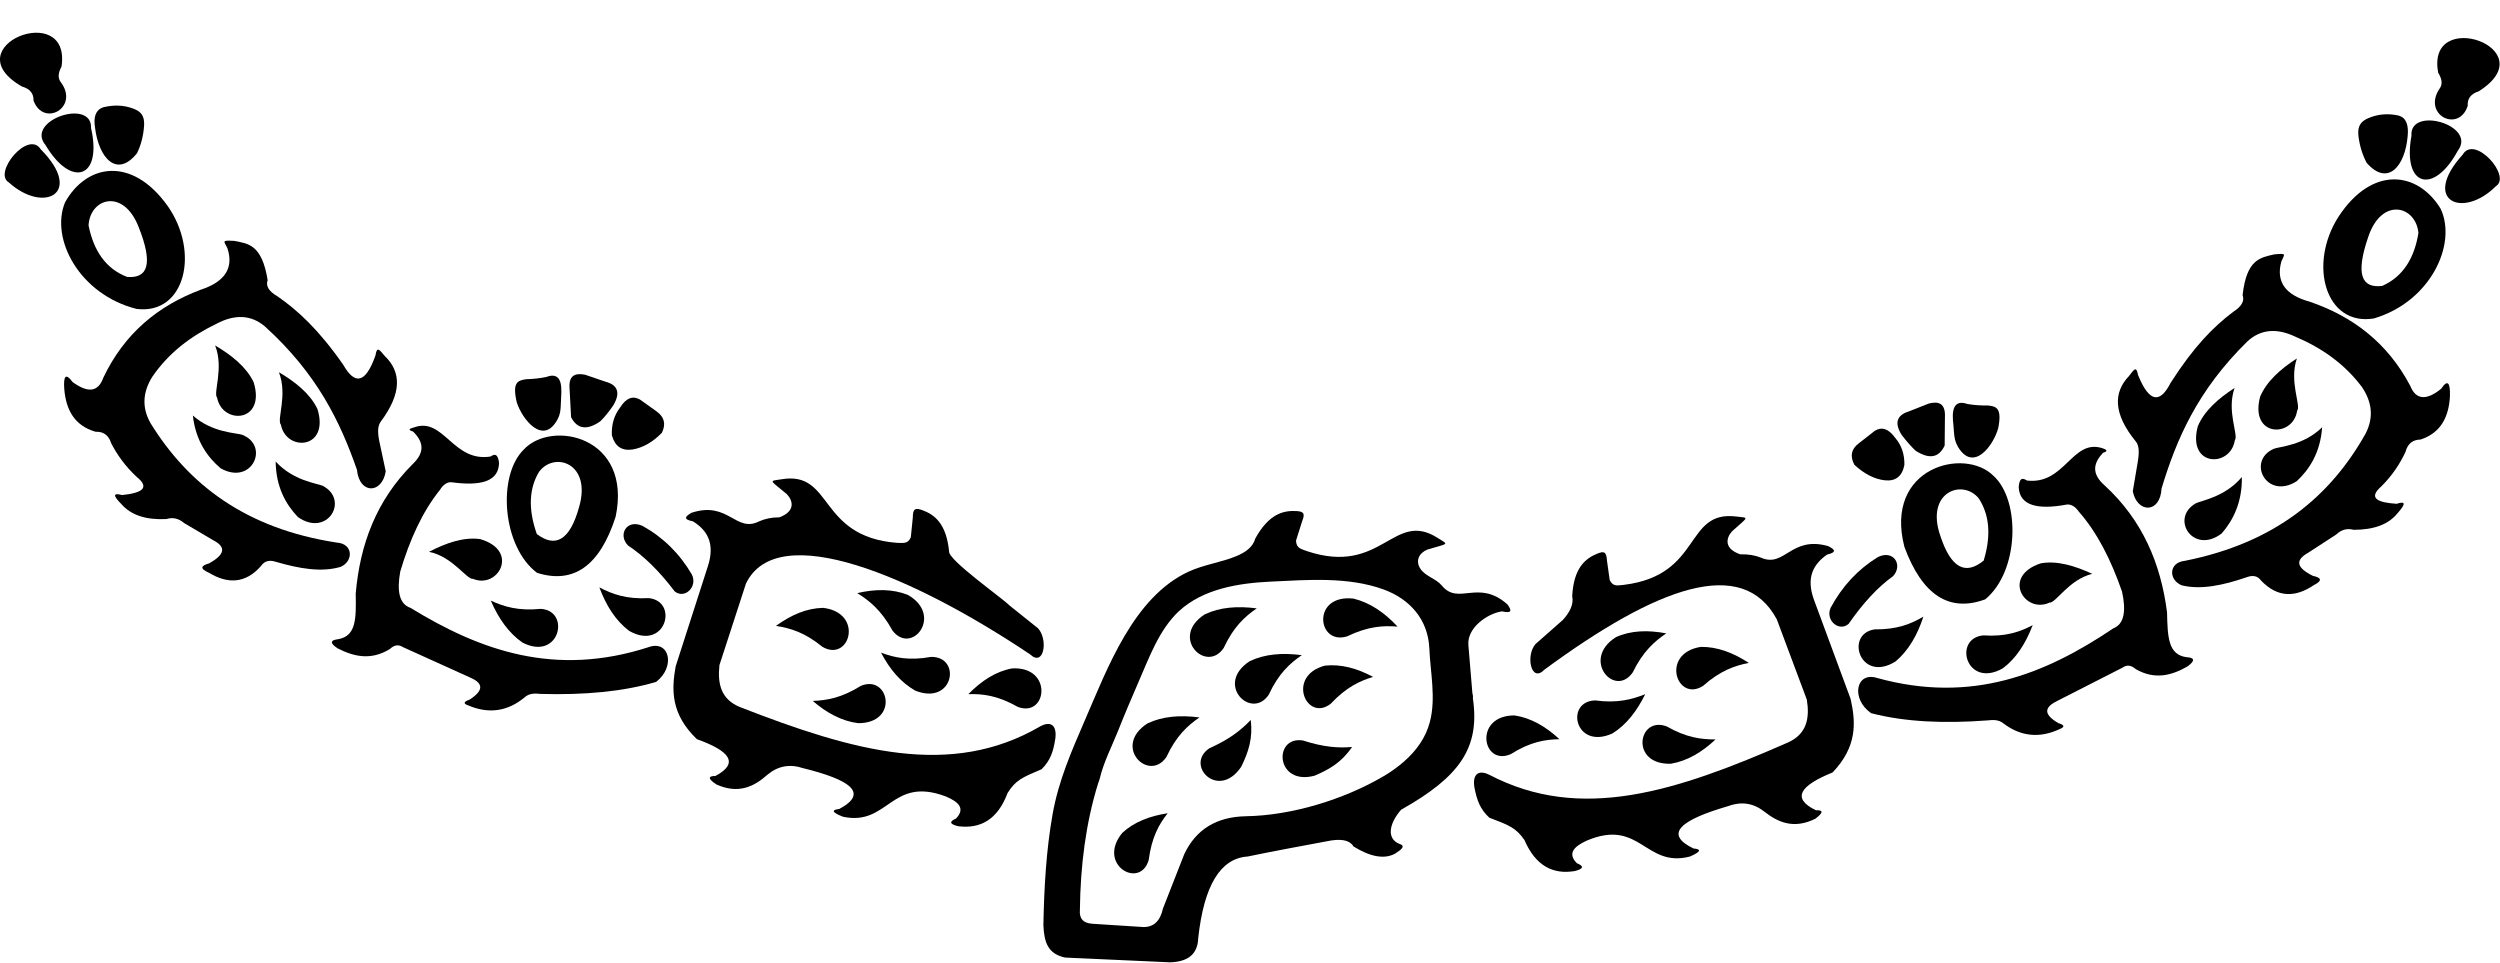 <?xml version="1.0" encoding="utf-8"?>
<!-- Generator: Adobe Illustrator 25.0.1, SVG Export Plug-In . SVG Version: 6.00 Build 0)  -->
<svg version="1.1" id="Capa_1" xmlns="http://www.w3.org/2000/svg" xmlns:xlink="http://www.w3.org/1999/xlink" x="0px" y="0px"
	 viewBox="0 0 99.94 38.49" style="enable-background:new 0 0 99.94 38.49;" xml:space="preserve">
<path d="M40.69,28.26c1.17,0.44,1.42-1.63-0.23-1.54c-0.65,0.12-1.22,0.49-1.75,1.03C39.28,27.73,39.88,27.8,40.69,28.26"/>
<path d="M35.68,25.21c0.77,1,2.05-0.61,0.61-1.43c-0.61-0.24-1.29-0.24-2.02-0.07C34.75,24.01,35.23,24.39,35.68,25.21"/>
<path d="M32.91,24.3c-0.66,0.01-1.28,0.28-1.89,0.72c0.56,0.09,1.14,0.25,1.86,0.84C33.97,26.49,34.55,24.5,32.91,24.3"/>
<path d="M34.41,27.42c-0.77,0.48-1.36,0.58-1.92,0.6c0.57,0.49,1.17,0.81,1.82,0.89C35.96,28.91,35.54,26.94,34.41,27.42"/>
<path d="M36.59,27.61c1.54,0.61,1.86-1.37,0.63-1.35c-0.88,0.16-1.47,0.03-2-0.17C35.57,26.76,36.01,27.28,36.59,27.61"/>
<path d="M27.7,20.84c0.58,0.36,0.89,0.89,0.6,1.79l-1.29,4.01c-0.17,0.95-0.19,1.91,0.85,2.91c1.32,0.47,1.7,0.96,0.74,1.47
	c-0.3,0-0.31,0.11,0.04,0.34c0.87,0.39,1.49,0.1,2.04-0.39c0.42-0.35,0.89-0.44,1.43-0.26c1.87,0.46,2.64,0.99,1.44,1.63
	c-0.29,0.03-0.34,0.12,0.15,0.31c1.82,0.39,1.92-1.64,4.11-0.81c0.53,0.22,0.78,0.49,0.41,0.88c-0.25,0.11-0.3,0.22,0.09,0.31
	c0.88,0.11,1.57-0.26,1.97-1.33c0.32-0.51,0.58-0.62,1.36-0.95c0.35-0.35,0.47-0.7,0.55-1.24c0.06-0.5-0.17-0.71-0.61-0.47
	c-3.57,2.08-7.45,1-11.99-0.77c-0.77-0.31-0.91-0.93-0.83-1.68l1.06-3.26c1.26-2.62,6.72-0.28,11.36,2.83
	c0.55,0.52,0.73-0.58,0.32-1.04l-1.15-0.92c-0.28-0.29-2.46-1.82-2.41-2.16c-0.11-1.11-0.58-1.47-1.08-1.65
	c-0.26-0.09-0.37-0.07-0.37,0.3l-0.08,0.79c-0.12,0.28-0.31,0.22-0.56,0.22c-3.17-0.25-2.53-2.89-4.61-2.54
	c-0.52,0.08-0.48,0.01,0.21,0.59c0.26,0.27,0.35,0.69-0.29,0.93c-0.32,0-0.58,0.06-0.81,0.16c-0.94,0.48-1.23-0.83-2.71-0.34
	C27.42,20.63,27.27,20.76,27.7,20.84"/>
<path d="M11.23,16.98c0.21,1.09,1.96,0.99,1.46-0.63c-0.29-0.61-0.88-1.08-1.54-1.47C11.51,15.81,11.05,16.78,11.23,16.98"/>
<path d="M10.14,15.28c-0.29-0.61-0.88-1.08-1.54-1.47c0.36,0.92-0.09,1.9,0.08,2.09C8.89,16.99,10.64,16.9,10.14,15.28"/>
<path d="M9.68,17.38c-0.24-0.08-1.2-0.08-1.97-0.77c0.11,1.02,0.6,1.68,1.11,2.11C10.07,19.43,10.8,17.82,9.68,17.38"/>
<path d="M11.91,20.67c1.18,0.83,2.07-0.69,0.99-1.25c-0.23-0.1-1.18-0.2-1.88-0.97C11.03,19.48,11.44,20.18,11.91,20.67"/>
<path d="M23.96,23.48c0.27,0.73,0.65,1.33,1.19,1.74c1.46,0.83,2-1.19,0.78-1.31C25.04,23.96,24.47,23.75,23.96,23.48"/>
<path d="M19.62,24.01c0.31,0.72,0.72,1.3,1.27,1.68c1.49,0.76,1.94-1.29,0.72-1.35C20.72,24.43,20.14,24.25,19.62,24.01"/>
<path d="M19.19,21.55c-0.66-0.09-1.37,0.16-2.04,0.51c0.95,0.19,1.51,1.12,1.76,1.08C19.91,23.56,20.79,22.01,19.19,21.55"/>
<path d="M25.11,21.81c0.62,0.41,1.24,1.01,1.86,1.83c0.39,0.32,0.93-0.17,0.69-0.67c-0.49-0.84-1.15-1.49-1.98-1.95
	C25.04,20.74,24.69,21.39,25.11,21.81"/>
<path d="M16.51,17.25c0.4,0.39,0.51,0.81-0.02,1.31c-1.45,1.45-2.1,3.21-2.27,5.17c0.02,1,0.02,1.69-0.69,1.82
	c-0.34,0.04-0.35,0.16-0.03,0.37c0.65,0.33,1.32,0.49,2.08,0.03c0.16-0.15,0.33-0.21,0.53-0.08l2.65,1.2
	c0.51,0.21,0.65,0.49,0.01,0.9c-0.24,0.08-0.26,0.16-0.05,0.23c0.82,0.35,1.57,0.24,2.25-0.32c0.17-0.16,0.4-0.17,0.64-0.14
	c1.74,0.05,3.3-0.09,4.62-0.48c0.79-0.61,0.53-1.69-0.3-1.39c-3.74,1.21-6.73,0.14-9.52-1.57c-0.45-0.15-0.55-0.67-0.41-1.45
	c0.38-1.28,0.89-2.4,1.59-3.27c0.14-0.23,0.32-0.32,0.47-0.3c1.18,0.16,1.88-0.04,1.89-0.78c-0.05-0.39-0.19-0.35-0.34-0.25
	c-1.5,0.24-1.87-1.58-3.04-1.17C16.33,17.14,16.31,17.19,16.51,17.25"/>
<path d="M21.47,22.9c1.46,0.46,2.51-0.28,3.14-2.24c0.68-3.22-2.57-3.9-3.68-2.68C19.87,19.03,20.08,21.86,21.47,22.9 M21.55,18.86
	c0.62-0.83,2.11-0.34,1.6,1.41c-0.37,1.34-0.95,1.64-1.69,1.08C21.09,20.3,21.17,19.49,21.55,18.86"/>
<path d="M25.28,17.97c0.42-0.07,0.81-0.29,1.18-0.67c0.17-0.35,0.1-0.63-0.22-0.86l-0.66-0.47c-0.29-0.16-0.55-0.06-0.79,0.32
	c-0.24,0.31-0.35,0.68-0.33,1.11C24.58,17.84,24.85,18.03,25.28,17.97"/>
<path d="M22.83,16.68c0.25,0.48,0.64,0.53,1.17,0.16c0.16-0.16,0.33-0.36,0.52-0.64c0.29-0.49,0.18-0.81-0.31-0.94l-0.82-0.28
	c-0.41-0.08-0.67,0.03-0.62,0.58L22.83,16.68z"/>
<path d="M22.29,16.76c0.11-0.21,0.12-0.36,0.13-0.61c0.01-0.13,0.01-0.29,0.02-0.46c0.02-0.57-0.18-0.78-0.6-0.62
	c-0.29,0.06-0.54,0.08-0.81,0.09c-0.34,0.05-0.56,0.13-0.37,0.93C20.88,16.77,21.72,17.83,22.29,16.76"/>
<path d="M4.13,15.1c-0.21,0.59-0.63,0.61-1.23,0.17c-0.28-0.38-0.37-0.23-0.33,0.29c0.07,0.84,0.42,1.46,1.25,1.7
	c0.27-0.01,0.51,0.09,0.63,0.47c0.24,0.46,0.56,0.91,1.01,1.33c0.56,0.45,0.2,0.65-0.58,0.73c-0.37-0.1-0.37,0.02-0.02,0.37
	c0.38,0.43,0.97,0.63,1.79,0.59c0.25-0.08,0.49-0.03,0.71,0.16l1.17,0.69c0.52,0.27,0.46,0.57-0.17,0.92
	c-0.31,0.09-0.4,0.2-0.02,0.37c0.76,0.46,1.47,0.45,2.1-0.27c0.13-0.19,0.32-0.25,0.59-0.16c0.93,0.27,1.82,0.43,2.59,0.2
	c0.52-0.23,0.5-0.93-0.16-0.97c-3.65-0.56-5.93-2.33-7.44-4.77c-0.37-0.65-0.3-1.27,0.07-1.86c0.65-0.95,1.53-1.62,2.57-2.12
	c0.74-0.39,1.38-0.35,1.92,0.1c2.1,1.9,3.02,3.82,3.69,5.74c0.1,1,1.01,0.96,1.15,0.06l-0.25-1.17c-0.09-0.42-0.06-0.65,0.04-0.8
	c0.87-1.16,0.83-2.01,0.17-2.64c-0.22-0.26-0.31-0.4-0.37-0.02c-0.41,1.16-0.84,1.16-1.29,0.37c-0.99-1.42-1.83-2.18-2.62-2.73
	c-0.37-0.21-0.48-0.43-0.4-0.65c-0.23-1.44-0.79-1.46-1.33-1.57c-0.53-0.03-0.42,0-0.28,0.29c0.27,0.81-0.12,1.35-1.06,1.66
	C6.32,12.22,4.97,13.33,4.13,15.1"/>
<path d="M2.6,8.09C2,9.54,3.17,11.77,5.46,12.35C7.4,12.59,8,10.08,6.7,8.23C5.26,6.22,3.45,6.56,2.6,8.09 M5.54,9.07
	c0.6,1.5,0.36,2.07-0.46,2c-0.86-0.33-1.34-1.06-1.54-2.06C3.6,7.92,4.93,7.51,5.54,9.07"/>
<path d="M5.48,6.12c0.15-0.31,0.25-0.67,0.28-1.09C5.79,4.6,5.6,4.45,5.35,4.35C4.94,4.19,4.53,4.19,4.12,4.29
	C3.82,4.4,3.73,4.68,3.8,5.11C3.95,6.33,4.68,7.13,5.48,6.12"/>
<path d="M1.82,5.8C2.84,7.52,4.1,7.15,3.64,5.12C3.69,3.91,0.99,4.81,1.82,5.8"/>
<path d="M1.63,5.97c-0.5-0.79-1.92,0.94-1.28,1.32C1.75,8.56,3.37,7.73,1.63,5.97"/>
<path d="M0.88,3.46c0.32,0.09,0.47,0.28,0.46,0.56c0.4,1.09,1.86,0.27,1.08-0.75c-0.11-0.15-0.1-0.35,0.04-0.61
	C2.86-0.03-1.91,1.86,0.88,3.46"/>
<path d="M60.39,30.15c-1.15,0.49-1.49-1.56,0.16-1.55c0.65,0.1,1.24,0.44,1.79,0.95C61.78,29.56,61.18,29.65,60.39,30.15"/>
<path d="M65.27,26.88c-0.72,1.04-2.08-0.52-0.67-1.41c0.6-0.27,1.28-0.29,2.01-0.15C66.14,25.64,65.68,26.04,65.27,26.88"/>
<path d="M67.99,25.86c0.66-0.01,1.29,0.23,1.92,0.64c-0.55,0.11-1.13,0.3-1.83,0.92C67.03,28.09,66.36,26.12,67.99,25.86"/>
<path d="M66.63,29.04c0.79,0.45,1.38,0.52,1.95,0.52c-0.54,0.51-1.13,0.86-1.78,0.97C65.14,30.59,65.48,28.6,66.63,29.04"/>
<path d="M64.46,29.32C62.95,30,62.55,28.03,63.77,28c0.89,0.12,1.47-0.04,2-0.25C65.44,28.42,65.02,28.97,64.46,29.32"/>
<path d="M73.04,22.17c-0.56,0.39-0.85,0.93-0.52,1.82l1.46,3.95c0.21,0.94,0.27,1.9-0.72,2.94c-1.29,0.52-1.66,1.03-0.67,1.51
	c0.3-0.01,0.31,0.09-0.02,0.34c-0.85,0.42-1.48,0.16-2.06-0.3c-0.43-0.33-0.91-0.4-1.44-0.2c-1.85,0.54-2.59,1.1-1.37,1.69
	c0.29,0.02,0.34,0.11-0.14,0.32c-1.8,0.47-1.99-1.55-4.14-0.63c-0.52,0.24-0.76,0.52-0.38,0.9c0.25,0.1,0.31,0.21-0.08,0.31
	c-0.87,0.15-1.57-0.2-2.02-1.24c-0.34-0.49-0.61-0.59-1.4-0.89c-0.36-0.33-0.5-0.68-0.6-1.22c-0.08-0.49,0.14-0.72,0.59-0.5
	c3.66,1.92,7.48,0.67,11.95-1.29c0.75-0.34,0.87-0.97,0.75-1.71l-1.2-3.21c-1.37-2.56-4.79-1.3-9.29,2.01
	c-0.53,0.55-0.76-0.55-0.36-1.02l1.1-0.97c0.27-0.3,0.44-0.62,0.37-0.95c0.06-1.11,0.51-1.5,1.01-1.7c0.25-0.1,0.36-0.09,0.38,0.28
	l0.11,0.78c0.14,0.28,0.32,0.21,0.57,0.19c3.15-0.39,2.4-3,4.5-2.73c0.52,0.06,0.48-0.01-0.18,0.59c-0.25,0.28-0.32,0.7,0.33,0.92
	c0.32-0.01,0.59,0.04,0.82,0.13c0.96,0.43,1.19-0.88,2.69-0.46C73.32,21.95,73.47,22.07,73.04,22.17"/>
<path d="M89.34,17.6c-0.17,1.1-1.92,1.08-1.48-0.56c0.26-0.62,0.83-1.12,1.47-1.53C89,16.44,89.5,17.4,89.34,17.6"/>
<path d="M90.35,15.86c0.26-0.62,0.83-1.12,1.47-1.53c-0.32,0.93,0.18,1.89,0.01,2.09C91.67,17.51,89.92,17.49,90.35,15.86"/>
<path d="M90.9,17.94c0.23-0.09,1.19-0.13,1.93-0.86c-0.07,1.02-0.52,1.7-1.02,2.16C90.6,20,89.8,18.42,90.9,17.94"/>
<path d="M88.82,21.32c-1.14,0.88-2.09-0.6-1.04-1.2c0.22-0.11,1.17-0.25,1.84-1.05C89.64,20.09,89.26,20.81,88.82,21.32"/>
<path d="M76.89,24.65c-0.24,0.74-0.6,1.36-1.11,1.79c-1.42,0.89-2.05-1.1-0.84-1.28C75.84,25.17,76.4,24.94,76.89,24.65"/>
<path d="M81.26,24.99c-0.28,0.73-0.66,1.33-1.2,1.73c-1.46,0.82-2-1.2-0.78-1.32C80.18,25.46,80.75,25.26,81.26,24.99"/>
<path d="M81.58,22.52c0.65-0.12,1.37,0.1,2.06,0.42c-0.94,0.23-1.46,1.18-1.71,1.15C80.94,24.55,80,23.04,81.58,22.52"/>
<path d="M75.68,23.03c-0.6,0.43-1.19,1.06-1.78,1.91c-0.37,0.33-0.94-0.13-0.72-0.64c0.46-0.86,1.09-1.54,1.89-2.03
	C75.7,21.96,76.08,22.59,75.68,23.03"/>
<path d="M84.07,18.1c-0.38,0.41-0.48,0.83,0.07,1.31c1.51,1.39,2.24,3.12,2.49,5.07c0.02,1,0.05,1.69,0.77,1.79
	c0.34,0.02,0.36,0.14,0.05,0.37c-0.63,0.36-1.3,0.55-2.07,0.11c-0.16-0.14-0.34-0.2-0.53-0.06l-2.59,1.32
	c-0.5,0.24-0.63,0.52,0.03,0.9c0.24,0.07,0.26,0.15,0.06,0.23c-0.8,0.38-1.56,0.31-2.26-0.22c-0.18-0.15-0.4-0.15-0.65-0.12
	c-1.73,0.13-3.3,0.06-4.64-0.29c-0.82-0.57-0.61-1.67,0.23-1.41c3.79,1.05,6.73-0.15,9.45-1.98c0.44-0.17,0.52-0.7,0.35-1.47
	c-0.44-1.27-0.99-2.36-1.73-3.2c-0.15-0.22-0.33-0.3-0.48-0.28c-1.17,0.22-1.89,0.04-1.92-0.7c0.03-0.4,0.17-0.36,0.33-0.26
	c1.51,0.18,1.8-1.66,2.99-1.3C84.25,17.98,84.27,18.04,84.07,18.1"/>
<path d="M79.69,19.02c-1.16-1.16-4.38-0.34-3.56,2.84c0.71,1.93,1.79,2.63,3.23,2.1C80.71,22.86,80.79,20.02,79.69,19.02
	 M79.3,22.41c-0.72,0.59-1.31,0.32-1.74-1.01c-0.59-1.73,0.89-2.27,1.54-1.48C79.51,20.55,79.62,21.35,79.3,22.41"/>
<path d="M75.34,19.2c-0.42-0.05-0.82-0.26-1.21-0.62c-0.18-0.34-0.13-0.63,0.18-0.86l0.64-0.5c0.28-0.17,0.55-0.08,0.81,0.28
	c0.26,0.3,0.38,0.67,0.37,1.09C76.04,19.04,75.78,19.25,75.34,19.2"/>
<path d="M77.74,17.81c-0.23,0.49-0.61,0.56-1.16,0.21c-0.17-0.16-0.34-0.35-0.55-0.62c-0.31-0.48-0.21-0.8,0.27-0.95l0.81-0.32
	c0.4-0.1,0.67,0,0.64,0.56L77.74,17.81z"/>
<path d="M78.27,17.86c-0.12-0.21-0.14-0.36-0.16-0.6c-0.01-0.13-0.02-0.29-0.04-0.47c-0.04-0.57,0.15-0.79,0.58-0.64
	c0.29,0.05,0.54,0.06,0.82,0.06c0.34,0.03,0.57,0.11,0.41,0.91C79.69,17.81,78.89,18.9,78.27,17.86"/>
<path d="M96.35,15.42c0.23,0.58,0.66,0.59,1.24,0.12c0.26-0.39,0.36-0.24,0.35,0.28c-0.04,0.84-0.36,1.48-1.17,1.75
	c-0.28,0.01-0.51,0.12-0.61,0.5c-0.22,0.47-0.52,0.93-0.96,1.37c-0.54,0.47-0.17,0.65,0.61,0.7c0.36-0.12,0.37,0,0.04,0.37
	c-0.36,0.45-0.94,0.67-1.76,0.67c-0.26-0.07-0.49-0.01-0.7,0.19l-1.14,0.74c-0.51,0.29-0.44,0.59,0.21,0.91
	c0.32,0.07,0.41,0.18,0.04,0.37c-0.74,0.5-1.45,0.51-2.11-0.18c-0.14-0.19-0.33-0.23-0.59-0.13c-0.91,0.31-1.8,0.51-2.58,0.32
	c-0.53-0.21-0.54-0.91,0.12-0.98c3.62-0.72,5.82-2.58,7.23-5.09c0.34-0.67,0.24-1.28-0.15-1.86c-0.69-0.92-1.6-1.56-2.66-2.01
	c-0.76-0.36-1.39-0.29-1.91,0.18c-2.02,1.98-2.85,3.94-3.44,5.89c-0.05,1-0.97,1-1.15,0.11l0.2-1.18c0.07-0.43,0.04-0.65-0.07-0.8
	c-0.92-1.12-0.91-1.97-0.28-2.63c0.21-0.27,0.29-0.41,0.36-0.04c0.46,1.14,0.89,1.12,1.3,0.32c0.93-1.46,1.73-2.26,2.5-2.84
	c0.36-0.23,0.46-0.45,0.38-0.67c0.16-1.45,0.72-1.5,1.26-1.63c0.52-0.05,0.42-0.02,0.29,0.28c-0.23,0.83,0.18,1.35,1.13,1.61
	C94.03,12.64,95.43,13.68,96.35,15.42"/>
<path d="M93.48,8.67c-1.22,1.91-0.51,4.38,1.42,4.06c2.26-0.67,3.33-2.96,2.67-4.38C96.66,6.85,94.83,6.6,93.48,8.67 M96.68,9.31
	c-0.16,1-0.61,1.75-1.45,2.12c-0.82,0.1-1.08-0.45-0.55-1.98C95.22,7.87,96.57,8.22,96.68,9.31"/>
<path d="M94.61,6.51c-0.16-0.3-0.28-0.66-0.33-1.08C94.23,5,94.42,4.84,94.66,4.73c0.41-0.18,0.82-0.2,1.23-0.11
	c0.3,0.09,0.4,0.37,0.36,0.81C96.15,6.65,95.45,7.47,94.61,6.51"/>
<path d="M98.25,6.03c-0.95,1.76-2.22,1.45-1.85-0.6C96.31,4.22,99.04,5,98.25,6.03"/>
<path d="M98.45,6.18c0.47-0.81,1.96,0.86,1.33,1.26C98.44,8.78,96.78,8.02,98.45,6.18"/>
<path d="M99.09,3.65c-0.32,0.1-0.46,0.3-0.44,0.58c-0.36,1.11-1.85,0.35-1.11-0.71c0.1-0.15,0.09-0.35-0.07-0.61
	C96.96,0.25,101.81,1.93,99.09,3.65"/>
<path d="M53.2,28.13c0.62-0.66,1.16-0.91,1.69-1.07c-0.65-0.35-1.29-0.52-1.93-0.45C51.4,27.03,52.24,28.89,53.2,28.13"/>
<path d="M52.55,31.01c0.59-0.25,1.09-0.54,1.5-1.15c-0.54,0.05-1.13,0.01-1.97-0.26C50.89,29.42,50.99,31.42,52.55,31.01"/>
<path d="M50.72,27.77c0.39-0.84,0.84-1.25,1.32-1.58c-0.77-0.1-1.47-0.05-2.08,0.24C48.54,27.35,50.03,28.81,50.72,27.77"/>
<path d="M53.85,25.44c0.83-0.4,1.44-0.44,2.02-0.39c-0.53-0.57-1.11-0.96-1.76-1.12C52.42,23.74,52.65,25.81,53.85,25.44"/>
<path d="M48.92,25.9c0.39-0.84,0.84-1.25,1.32-1.58c-0.77-0.1-1.47-0.05-2.08,0.24C46.74,25.48,48.23,26.94,48.92,25.9"/>
<path d="M46.63,30.26c0.39-0.84,0.84-1.25,1.32-1.58c-0.77-0.1-1.47-0.05-2.08,0.24C44.45,29.84,45.93,31.3,46.63,30.26"/>
<path d="M45.92,34.38c0.12-0.91,0.41-1.43,0.76-1.87c-0.72,0.11-1.35,0.35-1.82,0.79C43.83,34.57,45.58,35.57,45.92,34.38"/>
<path d="M49.62,30.65c0.29-0.59,0.47-1.14,0.38-1.87c-0.38,0.4-0.84,0.77-1.65,1.13C47.34,30.58,48.71,32.01,49.62,30.65"/>
<path d="M60.26,24.16c-1.17-1.03-1.95,0.06-2.62-0.75c-0.23-0.28-0.64-0.36-0.85-0.66c-0.22-0.32-0.07-0.64,0.27-0.78
	c0.86-0.26,0.87-0.18,0.42-0.46c-1.78-1.15-2.23,1.53-5.24,0.52c-0.23-0.09-0.42-0.11-0.43-0.42l0.24-0.76
	c0.14-0.34,0.05-0.4-0.22-0.42c-0.54-0.03-1.11,0.12-1.65,1.1c-0.09,0.33-0.37,0.54-0.75,0.7c-0.6,0.25-1.3,0.34-1.91,0.62
	c-2.21,1.02-3.25,3.87-4.15,5.94c-0.54,1.25-1.05,2.41-1.29,3.75c-0.26,1.46-0.34,2.95-0.37,4.44c0.03,0.68,0.17,1.15,0.87,1.3
	l4.19,0.19c0.69-0.02,1.11-0.3,1.13-0.97c0.23-2.11,0.89-3.19,1.98-3.26c0.96-0.2,2.09-0.41,3.33-0.64c0.53-0.08,0.78,0.04,0.9,0.24
	c0.65,0.4,1.22,0.53,1.67,0.28c0.25-0.16,0.43-0.31,0.15-0.39c-0.48-0.2-0.43-0.77,0.08-1.36c2.35-1.32,3.16-2.48,2.87-4.45
	c0.01-0.08,0-0.15-0.02-0.21c0,0-0.16-1.92-0.16-1.92c-0.06-0.69,0.75-1.26,1.34-1.35C60.49,24.54,60.41,24.37,60.26,24.16
	 M56.13,30.44c-0.25,0.22-0.53,0.42-0.82,0.59c-1.58,0.93-3.67,1.57-5.5,1.6c-1.17,0.02-2,0.52-2.47,1.52l-0.85,2.17
	c-0.11,0.5-0.37,0.74-0.77,0.74l-2.03-0.13c-0.41-0.02-0.55-0.23-0.52-0.56c0.02-1.75,0.23-3.45,0.73-5.06
	c0.03-0.07,0.05-0.14,0.07-0.21c0.15-0.63,0.48-1.27,0.72-1.87c0.26-0.66,0.54-1.31,0.82-1.96c0.43-0.98,0.82-2.09,1.62-2.84
	c0.98-0.9,2.4-1.12,3.68-1.18c1.48-0.07,3.07-0.2,4.49,0.31c1.07,0.39,1.79,1.21,1.84,2.37c0.04,0.96,0.27,1.98,0.02,2.93
	C57,29.49,56.61,30.02,56.13,30.44"/>
</svg>
